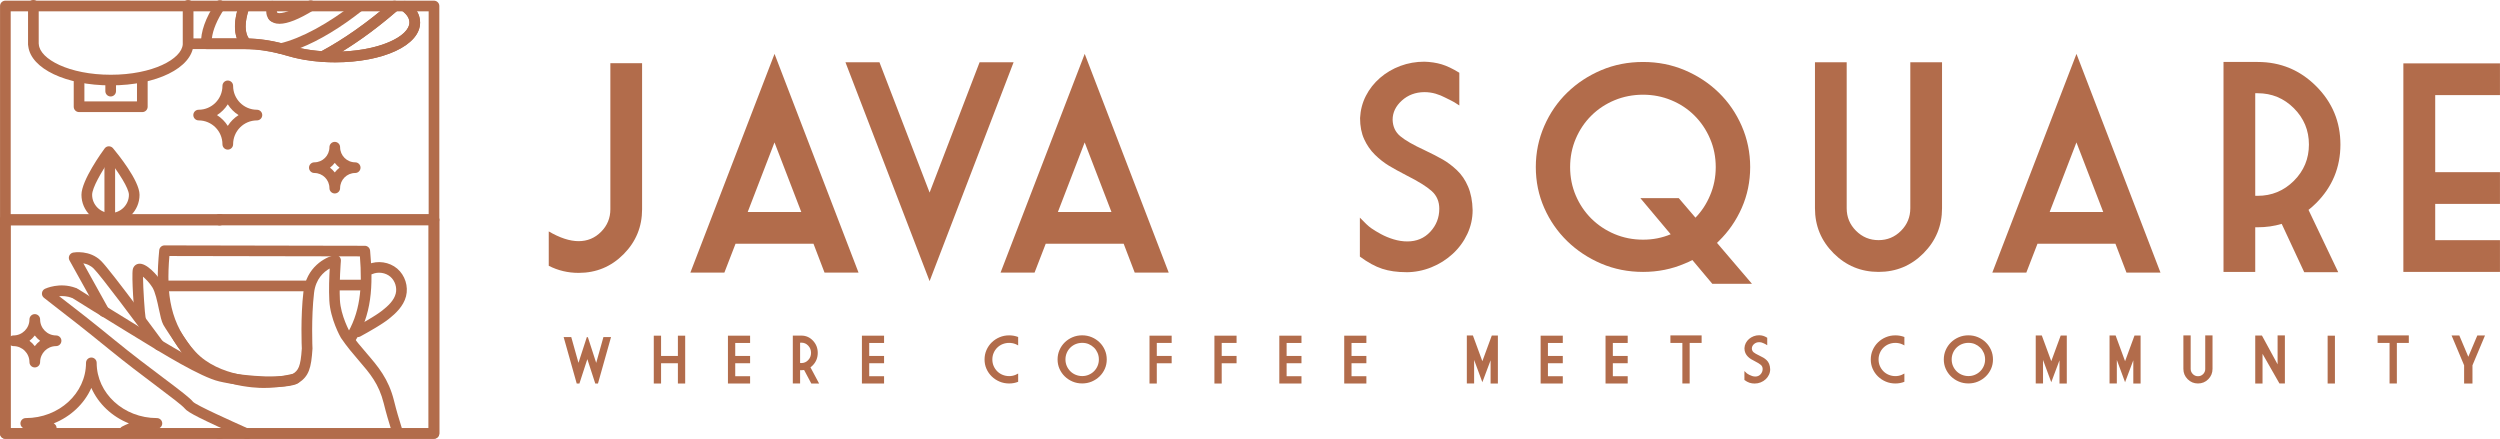 <?xml version="1.0" encoding="UTF-8"?>
<svg id="Layer_2" data-name="Layer 2" xmlns="http://www.w3.org/2000/svg" viewBox="0 0 637.45 112.01">
  <defs>
    <style>
      .cls-1 {
        fill: #b26c4b;
        stroke-width: 0px;
      }
    </style>
  </defs>
  <g id="Signs">
    <g>
      <g>
        <g>
          <g>
            <path class="cls-1" d="m110.65,111.88h-54.8c-.75,0-1.36-.61-1.36-1.36s.61-1.36,1.36-1.36h53.44v-51.74h-53.44c-.75,0-1.36-.61-1.36-1.36s.61-1.36,1.36-1.36h54.8c.75,0,1.36.61,1.36,1.36v54.45c0,.75-.61,1.36-1.36,1.36Z"/>
            <path class="cls-1" d="m56.15,111.88H1.36c-.75,0-1.36-.61-1.36-1.36v-54.45c0-.75.61-1.36,1.36-1.36h54.8c.75,0,1.36.61,1.36,1.36s-.61,1.36-1.36,1.36H2.71v51.74h53.44c.75,0,1.36.61,1.36,1.36s-.61,1.36-1.36,1.36Z"/>
          </g>
          <g>
            <g>
              <path class="cls-1" d="m63.02,112.01c-.19,0-.37-.04-.55-.12-11.23-5.03-14.53-6.69-15.35-7.72-.62-.77-3.62-3.03-7.09-5.64-3.55-2.67-7.96-5.99-12.4-9.62-6.13-5.01-10.52-8.39-13.42-10.63-1.42-1.09-2.42-1.87-3.03-2.37-.36-.3-.54-.75-.48-1.21.06-.46.34-.86.76-1.06.15-.07,3.73-1.74,7.79-.25.7.26,1.06,1.04.81,1.74-.26.7-1.04,1.07-1.74.81-1.17-.43-2.31-.5-3.25-.42.25.19.51.4.8.61,2.92,2.24,7.32,5.64,13.48,10.68,4.4,3.6,8.79,6.9,12.32,9.55,4.43,3.33,6.77,5.12,7.57,6.11.95.93,9.66,4.84,14.35,6.94.68.31.99,1.11.68,1.79-.23.5-.72.8-1.24.8Z"/>
              <path class="cls-1" d="m101.35,111.5c-.58,0-1.12-.38-1.3-.96l-.41-1.34c-.53-1.72-1.08-3.49-1.8-6.38-1.24-4.95-3.49-7.57-6.35-10.89-1.47-1.71-2.99-3.48-4.55-5.77-.17-.28-2.72-4.82-2.97-9.52-.15-2.82-.02-6.08.1-8.18-1.53.86-3.57,2.64-3.99,6.2-.75,6.3-.41,14.15-.4,14.22-.32,4.99-.9,7.02-3.56,8.77-2.71,1.79-14.19,1.04-20.24-.4-4.75-1.13-14.38-7.06-20.76-10.98-1.08-.66-2.06-1.27-2.9-1.77-5.68-3.44-13.62-8.42-13.7-8.47-.63-.4-.83-1.24-.43-1.87.4-.63,1.24-.83,1.87-.43.08.05,8,5.02,13.66,8.45.85.51,1.83,1.12,2.91,1.78,5.85,3.6,15.63,9.62,19.96,10.65,7.04,1.67,16.71,1.7,18.12.77,1.46-.96,2.04-1.78,2.35-6.54-.02-.18-.36-8,.42-14.52.74-6.18,5.5-8.75,7.91-9.25.42-.09.85.03,1.18.31.32.28.49.7.45,1.13,0,.06-.47,5.68-.25,9.97.21,4.05,2.54,8.19,2.56,8.23,1.41,2.07,2.88,3.78,4.31,5.43,2.84,3.31,5.53,6.43,6.92,12.01.7,2.82,1.24,4.55,1.76,6.23l.42,1.35c.22.72-.19,1.47-.9,1.69-.13.04-.26.06-.39.06Z"/>
              <path class="cls-1" d="m40.55,89.36c-.42,0-.83-.19-1.09-.55-4.56-6.21-13.69-18.45-15.56-20.32-.81-.81-1.79-1.18-2.65-1.35l6.47,11.65c.36.66.13,1.48-.53,1.85-.66.36-1.48.13-1.85-.53l-7.62-13.71c-.21-.38-.23-.84-.04-1.24.19-.39.55-.68.98-.76.17-.03,4.23-.75,7.14,2.16,2.49,2.48,15.29,19.9,15.83,20.64.44.6.31,1.45-.29,1.9-.24.18-.52.26-.8.26Z"/>
              <path class="cls-1" d="m50.25,94.52c-.43,0-.85-.2-1.12-.58-.67-.97-6.61-9.53-7.49-11.14-.46-.85-.76-2.24-1.13-4-.41-1.94-.92-4.36-1.67-5.55-.69-1.1-1.65-2.1-2.38-2.7.02,2.93.47,9.53.65,10.36.16.72-.29,1.46-1.01,1.62-.72.17-1.44-.26-1.62-.97-.26-1.04-.99-11.34-.61-12.93.18-.73.73-1.25,1.45-1.37,2.02-.33,4.84,2.98,5.82,4.53,1,1.59,1.54,4.16,2.02,6.43.27,1.29.58,2.76.86,3.26.69,1.26,5.53,8.29,7.34,10.9.43.62.27,1.46-.34,1.89-.24.16-.51.24-.77.24Z"/>
            </g>
            <g>
              <path class="cls-1" d="m91.21,85.95c-.48,0-.94-.25-1.19-.7-.36-.66-.12-1.48.54-1.84,1.52-.83,5.07-2.79,6.89-4.22,1.45-1.14,3-2.55,3.45-4.32.39-1.53-.18-3.31-1.39-4.33-1.21-1.03-3.08-1.3-4.54-.67-.69.29-1.49-.02-1.78-.71-.3-.69.02-1.49.71-1.78,2.41-1.03,5.37-.59,7.37,1.1,2,1.7,2.91,4.54,2.26,7.07-.66,2.56-2.7,4.43-4.4,5.78-1.77,1.39-4.81,3.12-7.26,4.46-.21.11-.43.17-.65.17Z"/>
              <path class="cls-1" d="m67.64,98.92h-.45c-1.99,0-12.91-.34-19.38-7.42-7.43-8.12-8.27-16.62-7.21-27.7.07-.7.65-1.23,1.35-1.23h0l51.07.1c.7,0,1.28.54,1.35,1.23.83,9,.46,16.43-4.03,23.43-.4.63-1.24.82-1.87.41-.63-.4-.82-1.24-.41-1.88,3.87-6.04,4.34-12.6,3.71-20.49l-48.58-.09c-.81,9.74.14,17.29,6.62,24.38,6.05,6.61,17.11,6.54,17.58,6.53.19,0,3.47.06,7.39-.9.73-.18,1.46.27,1.64,1,.18.73-.27,1.46-1,1.64-3.71.9-6.85.98-7.78.98Z"/>
            </g>
          </g>
          <g>
            <path class="cls-1" d="m110.65,111.88h-54.8c-.75,0-1.36-.61-1.36-1.36s.61-1.36,1.36-1.36h53.44v-51.74h-53.44c-.75,0-1.36-.61-1.36-1.36s.61-1.36,1.36-1.36h54.8c.75,0,1.36.61,1.36,1.36v54.45c0,.75-.61,1.36-1.36,1.36Z"/>
            <path class="cls-1" d="m56.15,111.88H1.36c-.75,0-1.36-.61-1.36-1.36v-54.45c0-.75.61-1.36,1.36-1.36h54.8c.75,0,1.36.61,1.36,1.36s-.61,1.36-1.36,1.36H2.71v51.74h53.44c.75,0,1.36.61,1.36,1.36s-.61,1.36-1.36,1.36Z"/>
          </g>
          <path class="cls-1" d="m31.77,111.32c-.49,0-.96-.26-1.2-.73-.35-.66-.09-1.48.57-1.83.57-.3,1.15-.56,1.74-.8-4.33-1.73-7.79-4.99-9.59-9.05-1.8,4.06-5.27,7.32-9.6,9.05.62.31.91,1.05.65,1.71-.27.7-1.06,1.04-1.76.77-1.9-.74-3.93-1.12-6.01-1.12-.75,0-1.36-.61-1.36-1.36s.61-1.36,1.36-1.36c8.47,0,15.36-6.32,15.36-14.08,0-.75.61-1.36,1.36-1.36s1.36.61,1.36,1.36c0,7.76,6.89,14.08,15.36,14.08.75,0,1.36.61,1.36,1.36s-.61,1.36-1.36,1.36c-2.67,0-5.3.64-7.6,1.85-.2.1-.42.15-.63.15Z"/>
          <path class="cls-1" d="m8.87,93.69c-.75,0-1.36-.61-1.36-1.36,0-2.25-1.83-4.08-4.07-4.08-.75,0-1.36-.61-1.36-1.36s.61-1.36,1.36-1.36c2.24,0,4.07-1.83,4.07-4.08,0-.75.61-1.36,1.36-1.36s1.36.61,1.36,1.36c0,2.25,1.83,4.08,4.07,4.08.75,0,1.36.61,1.36,1.36s-.61,1.36-1.36,1.36c-2.24,0-4.07,1.83-4.07,4.08,0,.75-.61,1.36-1.36,1.36Zm-1.36-6.79c.52.39.98.85,1.36,1.36.39-.52.85-.98,1.36-1.36-.52-.39-.98-.85-1.36-1.36-.39.52-.85.98-1.36,1.36Z"/>
          <path class="cls-1" d="m78.11,74.27h-35.52c-.75,0-1.36-.61-1.36-1.36s.61-1.36,1.36-1.36h35.52c.75,0,1.36.61,1.36,1.36s-.61,1.36-1.36,1.36Z"/>
          <path class="cls-1" d="m92.89,74.04h-7.39c-.75,0-1.36-.61-1.36-1.36s.61-1.36,1.36-1.36h7.39c.75,0,1.36.61,1.36,1.36s-.61,1.36-1.36,1.36Z"/>
        </g>
        <g>
          <g>
            <g>
              <g>
                <path class="cls-1" d="m28.18,57.04c-4.08,0-7.41-3.3-7.41-7.37,0-3.66,5.3-11,5.91-11.82.25-.34.63-.54,1.05-.55.41,0,.82.17,1.08.49,1.13,1.35,6.77,8.26,6.77,11.89,0,4.06-3.32,7.37-7.4,7.37Zm-.33-16.14c-1.99,2.93-4.36,7-4.36,8.77,0,2.57,2.1,4.65,4.69,4.65s4.69-2.09,4.69-4.65c0-1.68-2.66-5.73-5.02-8.77Z"/>
                <g>
                  <path class="cls-1" d="m36.29,28.58h-16.13c-.75,0-1.36-.61-1.36-1.36v-7.49c0-.75.61-1.36,1.36-1.36s1.36.61,1.36,1.36v6.13h13.41v-6.13c0-.75.61-1.36,1.36-1.36s1.36.61,1.36,1.36v7.49c0,.75-.61,1.36-1.36,1.36Z"/>
                  <path class="cls-1" d="m28.23,21.77c-11.4,0-20.33-4.26-21.02-9.97-.04-.13-.06-.26-.06-.41V1.36c0-.75.61-1.36,1.36-1.36s1.36.61,1.36,1.36v9.75c.01.06.02.13.03.2.25,3.74,7.69,7.75,18.35,7.75s18.09-4.01,18.35-7.75V1.36c.01-.75.62-1.35,1.37-1.35h0c.75,0,1.36.61,1.36,1.36v10.03c-.41,5.95-9.46,10.37-21.07,10.37Z"/>
                  <path class="cls-1" d="m28.22,24.6c-.75,0-1.36-.61-1.36-1.36v-2.57c0-.75.61-1.36,1.36-1.36s1.36.61,1.36,1.36v2.57c0,.75-.61,1.36-1.36,1.36Z"/>
                </g>
                <path class="cls-1" d="m85.37,15.89c-4.33,0-8.51-.57-12.07-1.65-3.84-1.16-7.39-1.73-10.82-1.73h-13.8c-.75,0-1.36-.61-1.36-1.36s.61-1.36,1.36-1.36h13.8c3.71,0,7.51.6,11.61,1.85,3.31,1,7.21,1.53,11.28,1.53,11.21,0,19.03-3.91,19.03-7.42,0-1.01-.33-1.88-1.99-3.07-.61-.44-.74-1.29-.3-1.89.44-.61,1.29-.74,1.9-.3,2.15,1.56,3.11,3.18,3.11,5.27,0,5.78-9.35,10.14-21.74,10.14Z"/>
              </g>
              <g>
                <path class="cls-1" d="m85.37,15.89c-1.08,0-2.15-.04-3.18-.11-.61-.04-1.11-.48-1.24-1.07-.13-.59.15-1.2.69-1.48,5.85-3.12,11.84-7.31,17.8-12.47.57-.49,1.42-.43,1.91.14.49.57.43,1.42-.14,1.91-4.65,4.03-9.33,7.49-13.96,10.33,10.19-.41,17.14-4.07,17.14-7.39,0-.98-.59-1.96-1.74-2.94-.57-.48-.65-1.34-.16-1.91.48-.57,1.34-.64,1.91-.16,1.77,1.49,2.71,3.23,2.71,5.01,0,5.78-9.35,10.14-21.74,10.14Z"/>
                <path class="cls-1" d="m62.86,12.53s-.24,0-.27-.01h-9.97c-.73,0-1.33-.58-1.36-1.31-.12-3.08,1.13-6.62,3.71-10.51.41-.62,1.25-.79,1.88-.38.62.41.8,1.26.38,1.88-1.88,2.83-2.95,5.39-3.21,7.6h6.38c-.68-1.85-.81-4.58.55-8.56.24-.71,1.01-1.08,1.72-.84.71.24,1.09,1.01.85,1.72-1.24,3.64-1.19,6.47.14,7.97.06.05.12.1.15.13.39.39.5.98.28,1.48-.21.5-.71.83-1.25.83Z"/>
                <path class="cls-1" d="m82.27,15.78s-.06,0-.09,0c-3.22-.21-6.21-.73-8.89-1.54-.62-.19-1.25-.35-1.87-.51-.61-.15-1.08-.72-1.07-1.34,0-.63.39-1.18,1-1.32,5.41-1.26,12.44-5.07,19.28-10.46.59-.47,1.44-.36,1.91.23.46.59.36,1.44-.23,1.9-5.47,4.32-10.94,7.6-15.81,9.53,1.72.37,3.57.64,5.48.78,5.77-3.12,11.9-7.45,17.74-12.54.56-.49,1.42-.43,1.91.13.49.56.43,1.42-.13,1.91-6.2,5.41-12.46,9.81-18.59,13.08-.2.1-.42.16-.64.16Z"/>
                <path class="cls-1" d="m69.68,5.52c-.36,0-.73-.15-.99-.43-.82-.89-1.02-2.18-.57-3.86.19-.72.94-1.15,1.66-.96.72.19,1.15.94.96,1.66-.23.87-.12,1.24-.07,1.31.51.55.48,1.41-.07,1.92-.26.24-.59.36-.92.36Z"/>
                <path class="cls-1" d="m71.66,13.75c-.11,0-.22-.01-.34-.04-2.94-.75-5.79-1.15-8.48-1.18-.36,0-.7-.15-.95-.4-.07-.05-.1-.07-.16-.14-1.48-1.59-2.82-4.75-.77-10.75.24-.71,1.01-1.08,1.72-.84.71.24,1.09,1.01.85,1.72-1.18,3.44-1.19,6.16-.06,7.71,2.72.08,5.59.5,8.53,1.25.73.19,1.16.92.98,1.65-.16.61-.71,1.02-1.31,1.02Z"/>
                <path class="cls-1" d="m71.26,6.07c-1.1,0-1.96-.33-2.57-.99-.51-.55-.48-1.41.07-1.92.55-.51,1.41-.48,1.92.07.23.24,2.33.48,7.84-2.92.64-.39,1.47-.2,1.87.44.39.64.2,1.47-.44,1.87-3.72,2.29-6.62,3.45-8.68,3.45Z"/>
              </g>
            </g>
            <path class="cls-1" d="m58.08,38.15c-.75,0-1.36-.61-1.36-1.36,0-3.36-2.72-6.09-6.07-6.09-.75,0-1.36-.61-1.36-1.36s.61-1.36,1.36-1.36c3.35,0,6.07-2.73,6.07-6.09,0-.75.61-1.36,1.36-1.36s1.36.61,1.36,1.36c0,3.36,2.72,6.09,6.07,6.09.75,0,1.36.61,1.36,1.36s-.61,1.36-1.36,1.36c-3.35,0-6.07,2.73-6.07,6.09,0,.75-.61,1.36-1.36,1.36Zm-2.75-8.8c1.11.7,2.05,1.64,2.75,2.75.7-1.11,1.64-2.05,2.75-2.75-1.11-.7-2.05-1.64-2.75-2.75-.7,1.11-1.64,2.05-2.75,2.75Z"/>
            <path class="cls-1" d="m85.36,49.33c-.75,0-1.36-.61-1.36-1.36,0-2.13-1.73-3.86-3.85-3.86-.75,0-1.36-.61-1.36-1.36s.61-1.36,1.36-1.36c2.12,0,3.85-1.73,3.85-3.86,0-.75.61-1.36,1.36-1.36s1.36.61,1.36,1.36c0,2.13,1.73,3.86,3.85,3.86.75,0,1.36.61,1.36,1.36s-.61,1.36-1.36,1.36c-2.12,0-3.85,1.73-3.85,3.86,0,.75-.61,1.36-1.36,1.36Zm-1.22-6.58c.46.35.87.76,1.22,1.22.35-.46.76-.87,1.22-1.22-.46-.35-.87-.76-1.22-1.22-.35.46-.76.87-1.22,1.22Z"/>
            <g>
              <path class="cls-1" d="m110.66,57.36h-54.8c-.75,0-1.36-.61-1.36-1.36s.61-1.36,1.36-1.36h53.44V2.89h-53.44c-.75,0-1.36-.61-1.36-1.36s.61-1.36,1.36-1.36h54.8c.75,0,1.36.61,1.36,1.36v54.47c0,.75-.61,1.36-1.36,1.36Z"/>
              <path class="cls-1" d="m56.17,57.36H1.37c-.75,0-1.36-.61-1.36-1.36V1.53C.01.78.62.17,1.37.17h54.8c.75,0,1.36.61,1.36,1.36s-.61,1.36-1.36,1.36H2.73v51.76h53.44c.75,0,1.36.61,1.36,1.36s-.61,1.36-1.36,1.36Z"/>
            </g>
          </g>
          <path class="cls-1" d="m27.99,55.76c-.75,0-1.36-.61-1.36-1.36v-14.97c0-.75.61-1.36,1.36-1.36s1.36.61,1.36,1.36v14.97c0,.75-.61,1.36-1.36,1.36Z"/>
        </g>
      </g>
      <g>
        <g>
          <path class="cls-1" d="m147.05,97.79l-3.33-11.84h1.94l1.84,6.57,2.1-6.47.03-.1.13.04.13-.04.03.1,2.1,6.48,1.84-6.58h1.94l-3.33,11.84h-.69l-2.02-6.22-2.02,6.22h-.69Z"/>
          <path class="cls-1" d="m166.7,85.59h1.86v5.17h4.29v-5.17h1.86v12.2h-1.86v-5.17h-4.29v5.17h-1.86v-12.2Z"/>
          <path class="cls-1" d="m185.61,85.59h5.65v1.86h-3.79v3.31h3.79v1.86h-3.79v3.31h3.79v1.86h-5.65v-12.2Z"/>
          <path class="cls-1" d="m204.01,94.38v3.39h-1.86v-12.2h1.86c.11,0,.22,0,.33,0,1.15,0,2.14.43,2.95,1.29s1.22,1.9,1.22,3.12-.41,2.26-1.22,3.12c-.2.22-.42.4-.64.56l2.21,4.14h-1.99l-1.84-3.46c-.23.04-.46.06-.7.06-.11,0-.22,0-.33-.02Zm0-6.98v5.15c.1.02.21.02.33.02.68,0,1.26-.25,1.74-.76s.72-1.12.72-1.84-.24-1.33-.72-1.84c-.48-.51-1.06-.76-1.74-.76-.11,0-.22,0-.33.02Z"/>
          <path class="cls-1" d="m219.77,85.59h5.65v1.86h-3.79v3.31h3.79v1.86h-3.79v3.31h3.79v1.86h-5.65v-12.2Z"/>
          <path class="cls-1" d="m259.61,95.23v2.12c-.72.29-1.49.43-2.3.43-.87,0-1.69-.16-2.44-.48-.76-.32-1.42-.76-1.99-1.31s-1.02-1.2-1.35-1.94c-.33-.74-.49-1.54-.49-2.39s.16-1.64.49-2.4c.33-.75.78-1.41,1.35-1.96s1.23-.99,1.99-1.31c.76-.32,1.57-.48,2.44-.48.82,0,1.58.14,2.3.42v2.15c-.2-.13-.42-.24-.65-.33-.52-.22-1.07-.32-1.66-.32s-1.15.11-1.67.32-.97.52-1.36.9-.69.83-.91,1.35-.33,1.07-.33,1.66.11,1.15.33,1.66.53.97.91,1.35.84.69,1.36.9,1.07.33,1.67.33,1.14-.11,1.66-.33c.23-.09.44-.2.65-.33Z"/>
          <path class="cls-1" d="m282.2,91.65c0,.85-.16,1.65-.49,2.39-.33.74-.78,1.39-1.35,1.94-.57.55-1.23.99-1.99,1.31-.76.32-1.57.48-2.44.48s-1.69-.16-2.44-.48c-.76-.32-1.42-.76-1.99-1.31s-1.02-1.2-1.35-1.94c-.33-.74-.49-1.54-.49-2.39s.16-1.64.49-2.4c.33-.75.78-1.41,1.35-1.96s1.23-.99,1.99-1.31c.76-.32,1.57-.48,2.44-.48s1.68.16,2.44.48c.76.32,1.42.76,1.99,1.31.57.55,1.02,1.21,1.35,1.96.33.75.49,1.55.49,2.4Zm-10.53,0c0,.59.11,1.15.33,1.66s.53.97.91,1.35.84.69,1.36.9,1.07.33,1.67.33,1.14-.11,1.66-.33.97-.52,1.35-.9.69-.83.91-1.35.33-1.07.33-1.66-.11-1.15-.33-1.66-.52-.97-.91-1.35-.84-.68-1.35-.9-1.07-.32-1.66-.32-1.15.11-1.67.32-.97.52-1.36.9-.69.83-.91,1.35-.33,1.07-.33,1.66Z"/>
          <path class="cls-1" d="m293.1,85.59h5.65v1.86h-3.79v3.31h3.79v1.86h-3.79v5.17h-1.86v-12.2Z"/>
          <path class="cls-1" d="m309.65,85.59h5.65v1.86h-3.79v3.31h3.79v1.86h-3.79v5.17h-1.86v-12.2Z"/>
          <path class="cls-1" d="m326.2,85.59h5.65v1.86h-3.79v3.31h3.79v1.86h-3.79v3.31h3.79v1.86h-5.65v-12.2Z"/>
          <path class="cls-1" d="m342.75,85.59h5.65v1.86h-3.79v3.31h3.79v1.86h-3.79v3.31h3.79v1.86h-5.65v-12.2Z"/>
          <path class="cls-1" d="m380.38,85.55h1.55v12.25h-1.86v-5.93l-2.1,5.59-2.1-5.68v5.99h-1.86v-12.23h1.55l2.41,6.56,2.41-6.56Z"/>
          <path class="cls-1" d="m392.83,85.59h5.65v1.86h-3.79v3.31h3.79v1.86h-3.79v3.31h3.79v1.86h-5.65v-12.2Z"/>
          <path class="cls-1" d="m409.38,85.59h5.65v1.86h-3.79v3.31h3.79v1.86h-3.79v3.31h3.79v1.86h-5.65v-12.2Z"/>
          <path class="cls-1" d="m425.93,85.52h7.95v1.92h-3.05v10.34h-1.86v-10.34h-3.05v-1.92Z"/>
          <path class="cls-1" d="m447.5,97.8c-.53,0-1-.07-1.4-.2-.41-.13-.84-.37-1.31-.71v-2.28c.29.3.51.51.66.62.16.11.34.22.57.34.22.12.47.22.74.31.27.08.54.13.8.13.55,0,1-.19,1.35-.57.35-.38.53-.83.53-1.35,0-.43-.15-.77-.45-1.04-.3-.26-.79-.57-1.47-.91-.41-.21-.75-.4-1.04-.57-.28-.17-.55-.38-.81-.64s-.47-.56-.63-.91c-.16-.35-.24-.76-.24-1.24.02-.46.14-.9.34-1.3.21-.4.48-.75.83-1.05s.74-.53,1.19-.7c.44-.17.91-.25,1.4-.25.37.01.71.06,1.01.15s.65.25,1.04.49v1.91c-.23-.15-.39-.25-.48-.29-.09-.04-.21-.1-.37-.18-.16-.08-.34-.16-.55-.22-.21-.06-.43-.09-.66-.09-.52,0-.96.17-1.32.49-.36.32-.54.7-.54,1.12.01.4.16.72.45.97.29.24.76.51,1.4.81.44.21.8.4,1.08.56.28.16.55.37.82.62.27.25.49.57.65.96s.25.85.27,1.38c0,.49-.1.95-.31,1.39-.2.44-.49.83-.85,1.16-.37.34-.78.6-1.26.79-.47.19-.97.29-1.48.29Z"/>
          <path class="cls-1" d="m485.58,95.23v2.12c-.72.29-1.49.43-2.3.43-.87,0-1.69-.16-2.44-.48-.76-.32-1.42-.76-1.99-1.31s-1.02-1.2-1.35-1.94c-.33-.74-.49-1.54-.49-2.39s.16-1.64.49-2.4c.33-.75.78-1.41,1.35-1.96s1.23-.99,1.99-1.31c.76-.32,1.57-.48,2.44-.48.82,0,1.58.14,2.3.42v2.15c-.2-.13-.42-.24-.65-.33-.52-.22-1.07-.32-1.66-.32s-1.15.11-1.67.32-.97.52-1.36.9-.69.83-.91,1.35-.33,1.07-.33,1.66.11,1.15.33,1.66.53.97.91,1.35.84.69,1.36.9,1.07.33,1.67.33,1.14-.11,1.66-.33c.23-.09.44-.2.65-.33Z"/>
          <path class="cls-1" d="m508.17,91.65c0,.85-.16,1.65-.49,2.39-.33.74-.78,1.39-1.35,1.94-.57.55-1.23.99-1.99,1.31-.76.32-1.57.48-2.44.48s-1.69-.16-2.44-.48c-.76-.32-1.42-.76-1.99-1.31s-1.02-1.2-1.35-1.94c-.33-.74-.49-1.54-.49-2.39s.16-1.64.49-2.4c.33-.75.78-1.41,1.35-1.96s1.23-.99,1.99-1.31c.76-.32,1.57-.48,2.44-.48s1.68.16,2.44.48c.76.32,1.42.76,1.99,1.31.57.55,1.02,1.21,1.35,1.96.33.75.49,1.55.49,2.4Zm-10.53,0c0,.59.11,1.15.33,1.66s.53.97.91,1.35.84.69,1.36.9,1.07.33,1.67.33,1.14-.11,1.66-.33.97-.52,1.35-.9.69-.83.91-1.35.33-1.07.33-1.66-.11-1.15-.33-1.66-.52-.97-.91-1.35-.84-.68-1.35-.9-1.07-.32-1.66-.32-1.15.11-1.67.32-.97.52-1.36.9-.69.83-.91,1.35-.33,1.07-.33,1.66Z"/>
          <path class="cls-1" d="m525.44,85.55h1.55v12.25h-1.86v-5.93l-2.1,5.59-2.1-5.68v5.99h-1.86v-12.23h1.55l2.41,6.56,2.41-6.56Z"/>
          <path class="cls-1" d="m544.26,85.55h1.55v12.25h-1.86v-5.93l-2.1,5.59-2.1-5.68v5.99h-1.86v-12.23h1.55l2.41,6.56,2.41-6.56Z"/>
          <path class="cls-1" d="m562.29,94.06v-8.54h1.86v8.54c0,1.03-.36,1.9-1.08,2.63s-1.6,1.09-2.63,1.09-1.9-.36-2.63-1.09-1.09-1.6-1.09-2.63v-8.54h1.86v8.54c0,.51.18.95.55,1.32.36.37.8.55,1.32.55s.95-.18,1.31-.55c.36-.36.54-.8.54-1.32Z"/>
          <path class="cls-1" d="m581.22,97.79l-4.32-7.57v7.57h-1.86v-12.23h1.71l3.99,7.34v-7.38h1.86v12.26h-1.38Z"/>
          <path class="cls-1" d="m593.5,85.59h1.86v12.2h-1.86v-12.2Z"/>
          <path class="cls-1" d="m606.25,85.52h7.95v1.92h-3.05v10.34h-1.86v-10.34h-3.05v-1.92Z"/>
          <path class="cls-1" d="m625.11,85.53h1.96l2.3,5.44,2.3-5.44h1.96l-3.2,7.62v4.64h-2.13v-4.64l-3.2-7.62Z"/>
        </g>
        <g>
          <path class="cls-1" d="m139.91,59c2.84,1.66,5.38,2.49,7.62,2.49s4.15-.79,5.73-2.38c1.58-1.59,2.37-3.5,2.37-5.74V16.12h8.09v37.24c0,4.48-1.58,8.3-4.73,11.47-3.15,3.17-6.97,4.75-11.45,4.75-2.72,0-5.26-.6-7.62-1.81v-8.78Z"/>
          <path class="cls-1" d="m187.55,62.14l-2.85,7.37h-8.67l21.46-55.77,21.42,55.77h-8.67l-2.82-7.37h-19.87Zm3.11-8.09h13.65l-6.83-17.74-6.83,17.74Z"/>
          <path class="cls-1" d="m258.45,15.87l-21.42,55.81-21.46-55.81h8.67l12.79,33.23,12.75-33.23h8.67Z"/>
          <path class="cls-1" d="m266.64,62.14l-2.85,7.37h-8.67l21.46-55.77,21.42,55.77h-8.67l-2.82-7.37h-19.87Zm3.11-8.09h13.65l-6.83-17.74-6.83,17.74Z"/>
          <path class="cls-1" d="m358.55,69.4c-2.31,0-4.35-.29-6.12-.87-1.77-.58-3.67-1.61-5.69-3.11v-9.93c1.25,1.32,2.21,2.22,2.89,2.69.67.47,1.5.97,2.47,1.5.98.53,2.05.98,3.23,1.34,1.18.36,2.35.54,3.5.54,2.38,0,4.34-.82,5.87-2.47s2.29-3.61,2.29-5.87c0-1.85-.65-3.36-1.95-4.52-1.3-1.16-3.43-2.48-6.39-3.97-1.78-.92-3.29-1.75-4.52-2.49-1.23-.75-2.41-1.67-3.54-2.78-1.13-1.11-2.05-2.43-2.75-3.96-.7-1.53-1.05-3.33-1.05-5.4.1-2.02.59-3.91,1.48-5.65.89-1.75,2.09-3.27,3.61-4.59,1.52-1.31,3.25-2.33,5.18-3.05,1.94-.72,3.98-1.08,6.12-1.08,1.61.05,3.08.27,4.41.67,1.32.4,2.83,1.11,4.51,2.15v8.34c-1.01-.67-1.7-1.09-2.08-1.25-.37-.16-.9-.42-1.59-.79-.69-.37-1.48-.69-2.38-.96-.9-.26-1.86-.4-2.87-.4-2.26.02-4.18.74-5.74,2.15s-2.35,3.04-2.35,4.89c.05,1.76.7,3.16,1.97,4.21,1.26,1.05,3.3,2.22,6.12,3.52,1.93.92,3.5,1.72,4.71,2.42,1.22.7,2.41,1.6,3.59,2.71,1.18,1.11,2.13,2.5,2.85,4.19.72,1.69,1.11,3.68,1.16,6,0,2.12-.45,4.14-1.34,6.05-.89,1.91-2.13,3.61-3.72,5.08-1.59,1.47-3.41,2.62-5.47,3.45-2.06.83-4.21,1.25-6.45,1.25Z"/>
          <path class="cls-1" d="m437.8,61.93l8.92,10.44h-10.11l-5.09-6.07c-.63.34-1.28.64-1.95.9-3.3,1.42-6.84,2.13-10.62,2.13s-7.36-.7-10.66-2.11-6.19-3.32-8.67-5.73c-2.48-2.41-4.44-5.23-5.87-8.47s-2.15-6.71-2.15-10.42.72-7.17,2.15-10.46,3.39-6.13,5.87-8.54c2.48-2.41,5.37-4.31,8.67-5.71,3.3-1.4,6.85-2.09,10.66-2.09s7.32.7,10.62,2.09c3.3,1.4,6.19,3.3,8.67,5.71,2.48,2.41,4.44,5.26,5.87,8.54s2.15,6.77,2.15,10.46-.72,7.18-2.15,10.42-3.39,6.06-5.87,8.47l-.43.43Zm-11.81-2.2l-7.73-9.21h9.79l4.26,4.98c1.57-1.61,2.81-3.5,3.72-5.67.96-2.24,1.45-4.65,1.45-7.22s-.48-4.99-1.45-7.24c-.96-2.25-2.28-4.21-3.96-5.89-1.67-1.67-3.64-2.98-5.91-3.92-2.26-.94-4.67-1.41-7.22-1.41s-5,.47-7.26,1.41c-2.26.94-4.24,2.25-5.92,3.92-1.69,1.67-3.01,3.64-3.97,5.89-.96,2.25-1.44,4.67-1.44,7.24s.48,4.99,1.44,7.24c.96,2.25,2.29,4.21,3.97,5.89,1.69,1.67,3.66,2.99,5.92,3.94,2.26.95,4.68,1.43,7.26,1.43s4.83-.46,7.04-1.37Z"/>
          <path class="cls-1" d="m487.09,53.11V15.87h8.09v37.24c0,4.48-1.58,8.3-4.73,11.47-3.16,3.17-6.97,4.75-11.45,4.75s-8.3-1.58-11.47-4.75c-3.17-3.17-4.75-6.99-4.75-11.47V15.87h8.09v37.24c0,2.24.79,4.15,2.38,5.74,1.59,1.59,3.5,2.38,5.74,2.38s4.15-.79,5.73-2.38,2.37-3.5,2.37-5.74Z"/>
          <path class="cls-1" d="m519.52,62.14l-2.85,7.37h-8.67l21.46-55.77,21.42,55.77h-8.67l-2.82-7.37h-19.87Zm3.11-8.09h13.65l-6.83-17.74-6.83,17.74Z"/>
          <path class="cls-1" d="m588.62,53.51l7.58,15.89h-8.67l-5.74-12.32c-1.93.58-3.97.87-6.14.87h-.61v11.38h-8.09V15.8h8.71c5.83,0,10.8,2.06,14.92,6.18,4.12,4.12,6.18,9.08,6.18,14.88s-2.06,10.8-6.18,14.92c-.63.63-1.28,1.2-1.95,1.73Zm-13.58-3.58h.61c3.61,0,6.69-1.28,9.25-3.83,2.55-2.55,3.83-5.63,3.83-9.25s-1.28-6.69-3.83-9.25c-2.55-2.55-5.63-3.83-9.25-3.83h-.61v26.15Z"/>
          <path class="cls-1" d="m612.81,16.16h24.63v8.09h-16.51v19.65h16.51v8.09h-16.51v9.25h16.51v8.09h-24.63V16.16Z"/>
        </g>
      </g>
    </g>
  </g>
</svg>